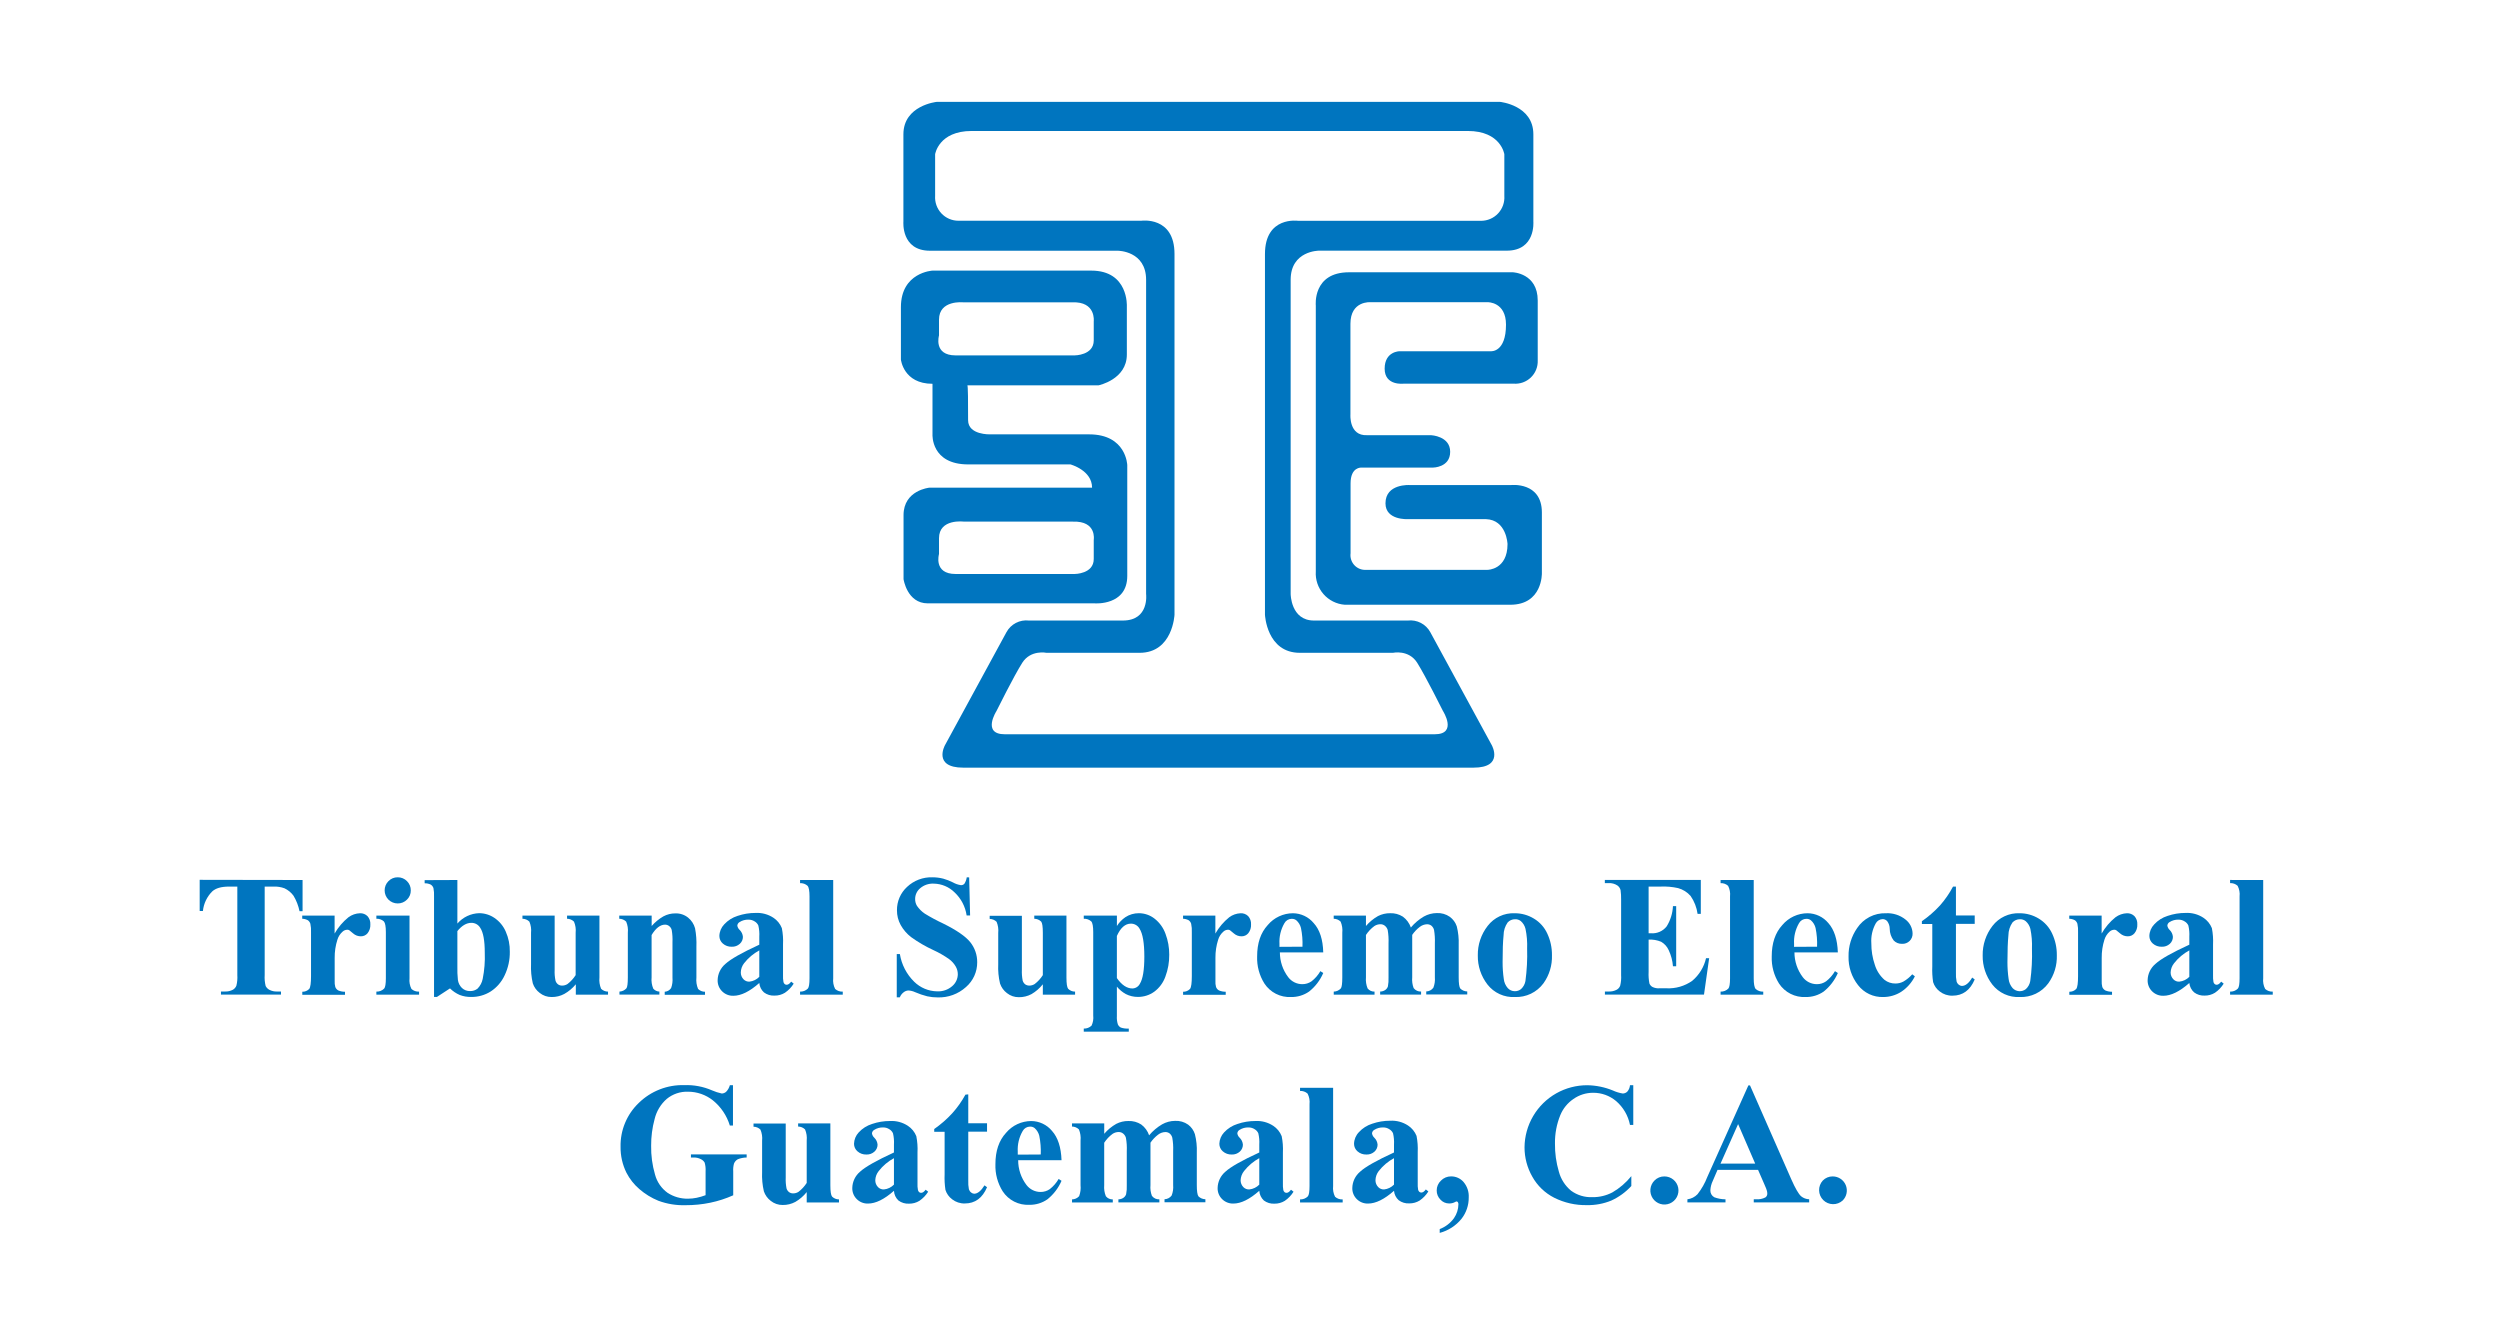             <svg border="none" width="300" height="160" viewBox="0 0 640 385" fill="none" xmlns="http://www.w3.org/2000/svg">
<g id="Logo TSE Path_Mesa de trabajo 1 1">
<path id="Vector" d="M401.82 64V38.78C401.82 30.38 392.22 29.42 392.22 29.42H229.52C229.52 29.42 219.92 30.42 219.92 38.78V64C219.92 64 219.2 72.4 227.6 72.4H281.84C281.84 72.4 290 72.4 290 80.8V171.5C290 171.5 291 179.18 283.28 179.18H256.16C254.868 179.028 253.56 179.267 252.405 179.866C251.25 180.465 250.301 181.397 249.68 182.54L231.92 215.18C231.92 215.18 228.32 221.66 237.2 221.66H384.54C393.42 221.66 389.82 215.18 389.82 215.18L372.06 182.54C371.439 181.397 370.49 180.465 369.335 179.866C368.18 179.267 366.872 179.028 365.58 179.18H338.46C331.76 179.18 331.74 171.5 331.74 171.5V80.78C331.74 72.38 339.9 72.38 339.9 72.38H394.14C402.54 72.38 401.82 64 401.82 64ZM393.44 56.56C393.503 57.481 393.376 58.406 393.067 59.276C392.758 60.146 392.273 60.944 391.643 61.619C391.013 62.294 390.251 62.832 389.404 63.201C388.557 63.569 387.644 63.759 386.72 63.76H333.92C333.92 63.76 324.32 62.32 324.32 73.36V177.5C324.32 177.5 324.8 188.5 334.4 188.5H361.28C361.28 188.5 365.84 187.5 368.28 191.38C370.72 195.26 375.72 205.3 375.72 205.3C375.72 205.3 380.04 212.02 373.32 212.02H249.2C242.48 212.02 246.8 205.3 246.8 205.3C246.8 205.3 251.8 195.22 254.24 191.38C256.68 187.54 261.24 188.5 261.24 188.5H288.12C297.72 188.5 298.2 177.5 298.2 177.5V73.34C298.2 62.34 288.6 63.74 288.6 63.74H235.8C234.877 63.739 233.963 63.549 233.116 63.181C232.269 62.812 231.507 62.274 230.877 61.599C230.247 60.924 229.762 60.126 229.453 59.256C229.144 58.386 229.017 57.461 229.08 56.54V44.54C229.08 44.54 230.08 37.82 239.64 37.82H382.88C392.48 37.82 393.44 44.54 393.44 44.54V56.56Z" fill="#0075BF"/>
<path id="Vector_2" d="M274.16 78.14H228.32C228.32 78.14 219.2 78.62 219.2 88.7V103.82C219.2 103.82 219.92 110.82 228.32 110.82V125.46C228.32 125.46 227.84 134.1 238.64 134.1H268.16C268.16 134.1 274.4 135.78 274.4 140.82H227.4C227.4 140.82 219.96 141.54 219.96 148.74V167.22C219.96 167.22 220.96 174.22 226.96 174.22H275.2C275.2 174.22 284.56 174.94 284.56 166.3V134.3C284.56 134.3 284.32 125.42 273.56 125.42H245C245 125.42 238.6 125.66 238.6 121.34C238.6 116.54 238.6 111.02 238.36 111.26H276.28C276.28 111.26 284.44 109.58 284.44 102.38V88.46C284.44 88.46 285 78.14 274.16 78.14ZM274.88 155.9V161.42C274.88 165.74 269.36 165.74 269.36 165.74H235C228.52 165.74 230.2 159.98 230.2 159.98V155.42C230.2 149.66 237.4 150.62 237.4 150.62H268.84C275.84 150.38 274.88 155.9 274.88 155.9V155.9ZM274.88 92.78V98.3C274.88 102.62 269.36 102.62 269.36 102.62H235C228.52 102.62 230.2 96.86 230.2 96.86V92.3C230.2 86.54 237.2 87.3 237.2 87.3H268.64C275.6 87 274.88 92.78 274.88 92.78V92.78Z" fill="#0075BF"/>
<path id="Vector_3" d="M363.2 101.42H389.6C389.6 101.42 393.92 101.78 393.92 93.74C393.92 87.14 388.64 87.26 388.64 87.26H354.8C354.8 87.26 349 86.78 349 93.5V119.66C349 119.66 348.52 125.9 353.8 125.66H372.28C372.28 125.66 377.8 125.9 377.8 130.46C377.8 135.02 372.8 135.02 372.8 135.02H352.16C352.16 135.02 349.04 134.78 349.04 139.58V159.74C348.956 160.369 349.013 161.01 349.209 161.614C349.405 162.218 349.734 162.771 350.171 163.231C350.609 163.692 351.144 164.048 351.737 164.275C352.33 164.501 352.967 164.592 353.6 164.54H388.6C388.6 164.54 394.36 164.54 394.36 157.1C394.36 157.1 394.12 150.1 388.12 149.9H365.6C365.6 149.9 359.12 150.29 359.12 145.34C359.12 139.58 366.12 140.06 366.12 140.06H395.4C395.4 140.06 404.28 139.06 404.28 147.98V165.5C404.28 165.5 404.52 174.62 395.16 174.62H347.36C344.98 174.441 342.768 173.33 341.202 171.528C339.637 169.727 338.846 167.381 339 165V88.22C339 88.22 338 78.62 348.6 78.62H395.88C395.88 78.62 403.08 78.86 403.08 86.78V104.06C403.119 104.977 402.962 105.892 402.62 106.743C402.278 107.595 401.758 108.364 401.096 109C400.434 109.635 399.645 110.123 398.78 110.43C397.915 110.737 396.995 110.856 396.08 110.78H364.4C364.4 110.78 358.88 111.5 358.88 106.46C358.88 101.42 363.2 101.42 363.2 101.42Z" fill="#0075BF"/>
<path id="Vector_4" d="M46.43 254.1V263.1H45.55C45.228 261.53 44.643 260.025 43.82 258.65C43.144 257.719 42.243 256.976 41.2 256.49C40.176 256.116 39.089 255.949 38 256H35.49V281.54C35.419 282.605 35.513 283.674 35.77 284.71C36.011 285.186 36.396 285.575 36.87 285.82C37.558 286.173 38.327 286.339 39.1 286.3H40.2V287.2H22.87V286.3H24C24.806 286.338 25.607 286.158 26.32 285.78C26.777 285.516 27.13 285.103 27.32 284.61C27.568 283.607 27.659 282.571 27.59 281.54V256H25.19C22.957 256 21.337 256.47 20.33 257.41C18.819 258.929 17.873 260.919 17.65 263.05H16.72V254.05L46.43 254.1Z" fill="#0075BF"/>
<path id="Vector_5" d="M55.68 264.38V269.56C56.708 267.757 58.064 266.163 59.68 264.86C60.644 264.146 61.801 263.742 63 263.7C63.402 263.681 63.803 263.745 64.179 263.89C64.554 264.035 64.895 264.256 65.18 264.54C65.468 264.863 65.688 265.239 65.829 265.648C65.97 266.056 66.028 266.489 66 266.92C66.054 267.835 65.773 268.737 65.21 269.46C64.977 269.743 64.684 269.971 64.352 270.127C64.019 270.282 63.657 270.362 63.29 270.36C62.462 270.375 61.659 270.079 61.04 269.53C60.685 269.202 60.311 268.895 59.92 268.61C59.752 268.506 59.557 268.454 59.36 268.46C58.855 268.462 58.369 268.655 58 269C57.278 269.625 56.751 270.444 56.48 271.36C55.944 273.051 55.68 274.816 55.7 276.59V281.84V283.21C55.66 283.809 55.721 284.411 55.88 284.99C56.037 285.416 56.343 285.771 56.74 285.99C57.354 286.247 58.014 286.376 58.68 286.37V287.25H46.35V286.37C46.722 286.38 47.092 286.313 47.437 286.171C47.781 286.03 48.092 285.819 48.35 285.55C48.7 285.09 48.87 283.86 48.87 281.88V269.22C48.917 268.385 48.853 267.548 48.68 266.73C48.554 266.331 48.306 265.981 47.97 265.73C47.466 265.455 46.904 265.305 46.33 265.29V264.38H55.68Z" fill="#0075BF"/>
<path id="Vector_6" d="M77.31 264.38V282.47C77.192 283.533 77.387 284.606 77.87 285.56C78.167 285.829 78.514 286.035 78.892 286.167C79.27 286.3 79.671 286.355 80.07 286.33V287.21H67.74V286.33C68.156 286.347 68.57 286.278 68.957 286.126C69.345 285.975 69.696 285.745 69.99 285.45C70.31 285.08 70.48 284.08 70.48 282.45V269.14C70.48 267.53 70.29 266.5 69.91 266.06C69.617 265.795 69.274 265.591 68.902 265.459C68.529 265.326 68.135 265.269 67.74 265.29V264.38H77.31ZM73.89 253.32C74.391 253.31 74.888 253.404 75.351 253.594C75.814 253.785 76.232 254.07 76.58 254.43C76.935 254.779 77.215 255.197 77.404 255.658C77.593 256.118 77.687 256.612 77.68 257.11C77.688 257.606 77.594 258.098 77.403 258.556C77.212 259.014 76.928 259.427 76.57 259.77C76.221 260.125 75.803 260.405 75.343 260.594C74.882 260.783 74.388 260.877 73.89 260.87C72.893 260.87 71.936 260.474 71.231 259.769C70.526 259.064 70.13 258.107 70.13 257.11C70.123 256.612 70.217 256.118 70.406 255.658C70.595 255.197 70.875 254.779 71.23 254.43C71.573 254.072 71.986 253.788 72.444 253.597C72.902 253.406 73.394 253.312 73.89 253.32V253.32Z" fill="#0075BF"/>
<path id="Vector_7" d="M91.13 254.1V266.68C91.913 265.769 92.878 265.031 93.963 264.515C95.048 263.998 96.229 263.714 97.43 263.68C99.008 263.686 100.548 264.167 101.85 265.06C103.278 266.035 104.402 267.394 105.09 268.98C105.91 270.823 106.313 272.824 106.27 274.84C106.301 277.184 105.791 279.504 104.78 281.62C103.907 283.513 102.521 285.124 100.78 286.27C99.081 287.349 97.102 287.905 95.09 287.87C93.963 287.892 92.842 287.695 91.79 287.29C90.752 286.836 89.806 286.196 89 285.4L85.22 287.87H84.39V258.87C84.433 258.053 84.376 257.233 84.22 256.43C84.084 256.019 83.813 255.666 83.45 255.43C82.9 255.161 82.292 255.03 81.68 255.05V254.14L91.13 254.1ZM91.13 268.85V279C91.095 280.319 91.145 281.638 91.28 282.95C91.399 283.836 91.811 284.656 92.45 285.28C92.766 285.579 93.138 285.812 93.545 285.964C93.952 286.117 94.386 286.187 94.82 286.17C95.59 286.192 96.343 285.944 96.95 285.47C97.712 284.7 98.23 283.723 98.44 282.66C98.941 280.17 99.142 277.628 99.04 275.09C99.04 271.59 98.6 269.19 97.72 267.89C97.455 267.45 97.079 267.087 96.63 266.837C96.181 266.588 95.674 266.461 95.16 266.47C93.76 266.477 92.417 267.27 91.13 268.85Z" fill="#0075BF"/>
<path id="Vector_8" d="M132.15 264.38V282.25C132.034 283.36 132.199 284.481 132.63 285.51C132.893 285.772 133.205 285.979 133.548 286.119C133.892 286.26 134.259 286.332 134.63 286.33V287.21H125.33V284.21C124.404 285.34 123.275 286.286 122 287C120.876 287.605 119.616 287.911 118.34 287.89C117.094 287.906 115.882 287.489 114.91 286.71C113.977 286.012 113.279 285.046 112.91 283.94C112.49 282.125 112.318 280.261 112.4 278.4V269.34C112.517 268.243 112.352 267.135 111.92 266.12C111.388 265.591 110.67 265.293 109.92 265.29V264.38H119.22V280C119.166 281.056 119.247 282.114 119.46 283.15C119.582 283.579 119.838 283.957 120.19 284.23C120.528 284.472 120.935 284.598 121.35 284.59C121.914 284.596 122.467 284.436 122.94 284.13C123.862 283.418 124.654 282.552 125.28 281.57V269.34C125.397 268.243 125.232 267.135 124.8 266.12C124.268 265.591 123.55 265.293 122.8 265.29V264.38H132.15Z" fill="#0075BF"/>
<path id="Vector_9" d="M147.23 264.38V267.38C148.195 266.279 149.333 265.344 150.6 264.61C151.665 264.033 152.859 263.733 154.07 263.74C155.408 263.691 156.719 264.128 157.76 264.97C158.73 265.76 159.43 266.833 159.76 268.04C160.092 269.799 160.223 271.591 160.15 273.38V282.27C160.033 283.386 160.198 284.514 160.63 285.55C160.891 285.814 161.203 286.022 161.547 286.163C161.89 286.304 162.259 286.374 162.63 286.37V287.25H151V286.37C151.37 286.347 151.73 286.239 152.051 286.053C152.372 285.868 152.646 285.61 152.85 285.3C153.197 284.34 153.33 283.316 153.24 282.3V272.07C153.295 270.886 153.221 269.699 153.02 268.53C152.904 268.082 152.644 267.685 152.28 267.4C151.951 267.136 151.542 266.992 151.12 266.99C149.72 266.99 148.42 267.99 147.21 269.99V282.22C147.101 283.326 147.266 284.442 147.69 285.47C147.91 285.727 148.181 285.935 148.486 286.081C148.79 286.227 149.122 286.309 149.46 286.32V287.2H137.93V286.32C138.308 286.306 138.68 286.216 139.024 286.056C139.367 285.897 139.675 285.67 139.93 285.39C140.21 285.04 140.35 283.98 140.35 282.22V269.34C140.467 268.243 140.302 267.135 139.87 266.12C139.337 265.593 138.619 265.295 137.87 265.29V264.38H147.23Z" fill="#0075BF"/>
<path id="Vector_10" d="M178.31 283.84C175.53 286.3 173.033 287.53 170.82 287.53C170.219 287.549 169.62 287.444 169.061 287.222C168.502 287 167.995 286.666 167.57 286.24C167.146 285.822 166.812 285.322 166.59 284.769C166.369 284.217 166.263 283.625 166.28 283.03C166.296 282.132 166.504 281.248 166.891 280.437C167.277 279.627 167.833 278.908 168.52 278.33C170.02 276.943 173.283 275.093 178.31 272.78V270.49C178.38 269.395 178.285 268.297 178.03 267.23C177.806 266.74 177.436 266.331 176.97 266.06C176.447 265.719 175.834 265.542 175.21 265.55C174.288 265.513 173.376 265.761 172.6 266.26C172.42 266.363 172.268 266.507 172.157 266.681C172.046 266.855 171.978 267.054 171.96 267.26C172.036 267.751 172.28 268.199 172.65 268.53C173.194 269.061 173.525 269.772 173.58 270.53C173.579 270.908 173.498 271.281 173.343 271.626C173.188 271.97 172.962 272.279 172.68 272.53C172.045 273.107 171.207 273.409 170.35 273.37C169.407 273.402 168.488 273.073 167.78 272.45C167.465 272.181 167.213 271.846 167.04 271.47C166.868 271.093 166.779 270.684 166.78 270.27C166.808 269.019 167.304 267.823 168.17 266.92C169.222 265.77 170.561 264.921 172.05 264.46C173.717 263.891 175.468 263.603 177.23 263.61C179.046 263.512 180.847 263.996 182.37 264.99C183.476 265.713 184.332 266.761 184.82 267.99C185.126 269.54 185.241 271.122 185.16 272.7V281.56C185.124 282.229 185.167 282.901 185.29 283.56C185.347 283.792 185.472 284.001 185.65 284.16C185.808 284.288 186.007 284.355 186.21 284.35C186.64 284.35 187.07 284.05 187.51 283.45L188.24 284.03C187.588 285.072 186.726 285.968 185.71 286.66C184.809 287.216 183.768 287.5 182.71 287.48C181.616 287.546 180.535 287.219 179.66 286.56C178.878 285.86 178.395 284.886 178.31 283.84V283.84ZM178.31 282.06V274.42C176.608 275.343 175.114 276.606 173.92 278.13C173.324 278.891 172.991 279.824 172.97 280.79C172.964 281.16 173.031 281.527 173.168 281.871C173.306 282.214 173.51 282.527 173.77 282.79C173.992 283.015 174.259 283.191 174.554 283.305C174.849 283.419 175.164 283.468 175.48 283.45C176.555 283.326 177.555 282.835 178.31 282.06V282.06Z" fill="#0075BF"/>
<path id="Vector_11" d="M199.65 254.1V282.47C199.532 283.533 199.727 284.606 200.21 285.56C200.507 285.829 200.854 286.035 201.232 286.167C201.61 286.3 202.01 286.355 202.41 286.33V287.21H190.08V286.33C190.496 286.347 190.91 286.278 191.298 286.126C191.685 285.975 192.036 285.745 192.33 285.45C192.65 285.08 192.81 284.08 192.81 282.45V258.84C192.81 257.25 192.63 256.22 192.25 255.78C191.957 255.515 191.614 255.311 191.242 255.179C190.869 255.046 190.475 254.989 190.08 255.01V254.1H199.65Z" fill="#0075BF"/>
<path id="Vector_12" d="M238.91 253.35L239.18 264.35H238.18C237.81 261.796 236.583 259.444 234.7 257.68C233.101 256.095 230.951 255.189 228.7 255.15C227.264 255.07 225.853 255.547 224.76 256.48C224.309 256.853 223.946 257.32 223.695 257.849C223.445 258.378 223.313 258.955 223.31 259.54C223.289 260.241 223.466 260.934 223.82 261.54C224.423 262.436 225.194 263.207 226.09 263.81C227.8 264.862 229.57 265.813 231.39 266.66C235.263 268.573 237.877 270.373 239.23 272.06C240.546 273.708 241.253 275.761 241.23 277.87C241.237 279.221 240.952 280.557 240.394 281.788C239.837 283.019 239.02 284.114 238 285C235.758 287.03 232.813 288.107 229.79 288C228.781 288.006 227.775 287.899 226.79 287.68C225.597 287.378 224.43 286.98 223.3 286.49C222.694 286.203 222.039 286.037 221.37 286C220.883 286.021 220.415 286.192 220.03 286.49C219.516 286.87 219.117 287.386 218.88 287.98H218V275.48H218.9C219.388 278.521 220.839 281.325 223.04 283.48C224.807 285.217 227.173 286.208 229.65 286.25C231.238 286.336 232.798 285.801 234 284.76C234.507 284.336 234.915 283.807 235.196 283.21C235.478 282.612 235.626 281.96 235.63 281.3C235.627 280.501 235.409 279.717 235 279.03C234.518 278.212 233.875 277.501 233.11 276.94C231.696 275.944 230.193 275.08 228.62 274.36C226.339 273.314 224.165 272.048 222.13 270.58C220.905 269.63 219.885 268.443 219.13 267.09C218.414 265.789 218.046 264.325 218.06 262.84C218.044 261.575 218.295 260.321 218.797 259.16C219.298 257.998 220.039 256.956 220.97 256.1C221.947 255.177 223.096 254.456 224.352 253.979C225.609 253.502 226.947 253.278 228.29 253.32C229.346 253.317 230.397 253.448 231.42 253.71C232.382 253.98 233.317 254.342 234.21 254.79C234.924 255.197 235.707 255.469 236.52 255.59C236.705 255.6 236.89 255.57 237.062 255.503C237.235 255.436 237.391 255.332 237.52 255.2C237.887 254.633 238.123 253.99 238.21 253.32L238.91 253.35Z" fill="#0075BF"/>
<path id="Vector_13" d="M267 264.38V282.25C267 284 267.16 285.08 267.49 285.51C267.752 285.773 268.064 285.982 268.407 286.122C268.751 286.263 269.119 286.334 269.49 286.33V287.21H260.18V284.21C259.276 285.352 258.167 286.315 256.91 287.05C255.786 287.655 254.526 287.961 253.25 287.94C252.004 287.956 250.792 287.539 249.82 286.76C248.889 286.06 248.191 285.094 247.82 283.99C247.39 282.176 247.215 280.312 247.3 278.45V269.39C247.413 268.294 247.252 267.188 246.83 266.17C246.297 265.643 245.579 265.345 244.83 265.34V264.43H254.13V280C254.08 281.055 254.158 282.113 254.36 283.15C254.486 283.577 254.741 283.954 255.09 284.23C255.43 284.467 255.835 284.593 256.25 284.59C256.814 284.599 257.368 284.439 257.84 284.13C258.762 283.418 259.554 282.552 260.18 281.57V269.34C260.18 267.61 260.03 266.54 259.71 266.12C259.177 265.593 258.459 265.295 257.71 265.29V264.38H267Z" fill="#0075BF"/>
<path id="Vector_14" d="M281.56 284.89V293.39C281.508 294.197 281.603 295.007 281.84 295.78C282.013 296.182 282.321 296.511 282.71 296.71C283.447 296.954 284.225 297.052 285 297V297.9H272V297C272.413 297.018 272.825 296.951 273.212 296.805C273.599 296.659 273.952 296.436 274.25 296.15C274.679 295.244 274.845 294.236 274.73 293.24V269.14C274.73 267.53 274.55 266.5 274.17 266.06C273.877 265.795 273.534 265.591 273.162 265.459C272.789 265.326 272.395 265.269 272 265.29V264.38H281.57V267.38C282.201 266.375 283.031 265.51 284.01 264.84C285.162 264.083 286.512 263.683 287.89 263.69C289.553 263.685 291.168 264.246 292.47 265.28C293.909 266.415 294.997 267.933 295.61 269.66C296.331 271.578 296.693 273.611 296.68 275.66C296.706 277.821 296.33 279.967 295.57 281.99C294.956 283.735 293.835 285.257 292.35 286.36C290.98 287.343 289.336 287.868 287.65 287.86C286.427 287.871 285.219 287.586 284.13 287.03C283.148 286.482 282.276 285.757 281.56 284.89V284.89ZM281.56 282.42C282.96 284.42 284.457 285.42 286.05 285.42C286.504 285.407 286.946 285.271 287.328 285.026C287.71 284.781 288.019 284.437 288.22 284.03C289.067 282.657 289.49 280.053 289.49 276.22C289.49 272.28 289.027 269.587 288.1 268.14C287.851 267.7 287.489 267.335 287.051 267.081C286.613 266.828 286.116 266.697 285.61 266.7C283.97 266.7 282.62 267.887 281.56 270.26V282.42Z" fill="#0075BF"/>
<path id="Vector_15" d="M310 264.38V269.56C311.031 267.759 312.387 266.165 314 264.86C314.958 264.15 316.108 263.746 317.3 263.7C317.702 263.681 318.103 263.745 318.479 263.89C318.854 264.035 319.195 264.256 319.48 264.54C319.768 264.863 319.988 265.239 320.129 265.648C320.27 266.056 320.328 266.489 320.3 266.92C320.359 267.835 320.077 268.74 319.51 269.46C319.277 269.743 318.984 269.971 318.651 270.127C318.319 270.282 317.957 270.362 317.59 270.36C316.762 270.375 315.959 270.079 315.34 269.53C314.985 269.202 314.611 268.895 314.22 268.61C314.052 268.506 313.857 268.454 313.66 268.46C313.162 268.467 312.684 268.659 312.32 269C311.598 269.625 311.071 270.444 310.8 271.36C310.264 273.051 310 274.816 310.02 276.59V281.84V283.21C309.978 283.809 310.036 284.41 310.19 284.99C310.347 285.416 310.653 285.771 311.05 285.99C311.665 286.244 312.324 286.374 312.99 286.37V287.25H300.68V286.37C301.052 286.381 301.423 286.314 301.767 286.172C302.112 286.031 302.423 285.819 302.68 285.55C303.03 285.09 303.2 283.86 303.2 281.88V269.22C303.247 268.385 303.183 267.548 303.01 266.73C302.889 266.328 302.64 265.977 302.3 265.73C301.799 265.457 301.24 265.306 300.67 265.29V264.38H310Z" fill="#0075BF"/>
<path id="Vector_16" d="M341.15 275H328.63C328.625 277.594 329.476 280.118 331.05 282.18C331.526 282.803 332.139 283.307 332.841 283.654C333.543 284.001 334.317 284.181 335.1 284.18C336.05 284.19 336.98 283.903 337.76 283.36C338.796 282.555 339.665 281.557 340.32 280.42L341.15 280.96C340.25 283.059 338.841 284.902 337.05 286.32C335.525 287.377 333.705 287.926 331.85 287.89C330.339 287.967 328.835 287.648 327.486 286.964C326.137 286.28 324.99 285.254 324.16 283.99C322.694 281.652 321.962 278.928 322.06 276.17C322.06 272.37 323.06 269.33 325.15 267.08C326.04 266.026 327.149 265.178 328.399 264.595C329.649 264.011 331.011 263.706 332.39 263.7C333.537 263.707 334.668 263.965 335.705 264.456C336.741 264.946 337.658 265.658 338.39 266.54C340.13 268.44 341.05 271.26 341.15 275ZM335.15 273.36C335.228 271.552 335.083 269.742 334.72 267.97C334.512 267.112 334.048 266.338 333.39 265.75C333.004 265.438 332.515 265.282 332.02 265.31C331.596 265.314 331.181 265.432 330.817 265.65C330.453 265.868 330.154 266.178 329.95 266.55C328.891 268.365 328.39 270.452 328.51 272.55V273.4L335.15 273.36Z" fill="#0075BF"/>
<path id="Vector_17" d="M353.48 264.38V267.38C354.466 266.23 355.643 265.259 356.96 264.51C358.047 263.958 359.251 263.676 360.47 263.69C361.77 263.638 363.055 263.988 364.15 264.69C365.215 265.477 366.017 266.568 366.45 267.82C367.507 266.558 368.772 265.486 370.19 264.65C371.335 264.005 372.626 263.661 373.94 263.65C375.283 263.58 376.611 263.964 377.71 264.74C378.644 265.429 379.343 266.389 379.71 267.49C380.145 269.235 380.33 271.033 380.26 272.83V282.18C380.26 283.94 380.41 285.03 380.73 285.45C381.266 285.973 381.982 286.27 382.73 286.28V287.16H370.89V286.28C371.291 286.27 371.684 286.169 372.039 285.983C372.395 285.798 372.703 285.533 372.94 285.21C373.32 284.258 373.47 283.231 373.38 282.21V272.39C373.436 271.092 373.355 269.791 373.14 268.51C373.018 268.03 372.748 267.6 372.37 267.28C372.013 267.012 371.576 266.871 371.13 266.88C370.359 266.902 369.616 267.172 369.01 267.65C368.166 268.293 367.433 269.07 366.84 269.95V282.21C366.741 283.261 366.881 284.321 367.25 285.31C367.499 285.64 367.826 285.903 368.201 286.077C368.575 286.252 368.987 286.332 369.4 286.31V287.19H357.58V286.31C358.121 286.312 358.649 286.144 359.09 285.83C359.433 285.582 359.689 285.232 359.82 284.83C359.978 283.973 360.039 283.101 360 282.23V272.41C360.059 271.112 359.979 269.811 359.76 268.53C359.616 268.05 359.33 267.624 358.94 267.31C358.591 267.03 358.158 266.875 357.71 266.87C357.075 266.862 356.452 267.043 355.92 267.39C354.96 268.098 354.134 268.972 353.48 269.97V282.23C353.385 283.313 353.55 284.403 353.96 285.41C354.199 285.708 354.504 285.947 354.851 286.106C355.199 286.266 355.578 286.343 355.96 286.33V287.21H344.18V286.33C344.567 286.322 344.948 286.236 345.301 286.076C345.653 285.916 345.969 285.686 346.23 285.4C346.51 285.05 346.65 283.99 346.65 282.23V269.34C346.767 268.243 346.602 267.135 346.17 266.12C345.637 265.593 344.919 265.295 344.17 265.29V264.38H353.48Z" fill="#0075BF"/>
<path id="Vector_18" d="M396.43 263.7C398.384 263.69 400.302 264.224 401.97 265.24C403.684 266.264 405.042 267.789 405.86 269.61C406.76 271.552 407.215 273.67 407.19 275.81C407.293 278.718 406.427 281.577 404.73 283.94C403.785 285.22 402.54 286.249 401.106 286.938C399.671 287.626 398.09 287.953 396.5 287.89C394.985 287.972 393.473 287.687 392.092 287.058C390.711 286.43 389.503 285.476 388.57 284.28C386.716 281.888 385.732 278.936 385.78 275.91C385.719 272.814 386.725 269.791 388.63 267.35C389.542 266.16 390.727 265.208 392.084 264.572C393.442 263.937 394.932 263.638 396.43 263.7V263.7ZM396.52 265.43C396.119 265.427 395.721 265.51 395.354 265.672C394.987 265.834 394.658 266.072 394.39 266.37C393.63 267.458 393.221 268.753 393.22 270.08C393.027 271.933 392.933 274.503 392.94 277.79C392.931 279.423 393.045 281.054 393.28 282.67C393.381 283.648 393.783 284.57 394.43 285.31C394.682 285.591 394.99 285.816 395.335 285.971C395.679 286.126 396.052 286.208 396.43 286.21C397.094 286.234 397.744 286.018 398.26 285.6C398.927 284.987 399.373 284.172 399.53 283.28C399.951 280.172 400.115 277.035 400.02 273.9C400.1 271.988 399.942 270.073 399.55 268.2C399.341 267.325 398.861 266.538 398.18 265.95C397.707 265.584 397.118 265.399 396.52 265.43V265.43Z" fill="#0075BF"/>
<path id="Vector_19" d="M435.1 256V269.48H435.76C436.627 269.554 437.498 269.409 438.294 269.06C439.091 268.711 439.787 268.168 440.32 267.48C441.412 265.72 442.035 263.709 442.13 261.64H443.06V279H442.13C442.007 277.391 441.59 275.818 440.9 274.36C440.445 273.339 439.678 272.488 438.71 271.93C437.569 271.454 436.335 271.243 435.1 271.31V280.63C435.04 281.752 435.117 282.877 435.33 283.98C435.498 284.403 435.805 284.755 436.2 284.98C436.837 285.289 437.544 285.424 438.25 285.37H440.25C442.897 285.502 445.513 284.745 447.68 283.22C449.693 281.536 451.098 279.239 451.68 276.68H452.58L451.09 287.2H422.48V286.3H423.58C424.383 286.339 425.181 286.159 425.89 285.78C426.356 285.527 426.712 285.11 426.89 284.61C427.138 283.607 427.229 282.571 427.16 281.54V259.77C427.18 258.844 427.126 257.918 427 257C426.858 256.468 426.537 256.002 426.09 255.68C425.341 255.189 424.454 254.951 423.56 255H422.46V254.09H450.17V263.88H449.24C448.983 262.031 448.298 260.268 447.24 258.73C446.284 257.623 445.02 256.826 443.61 256.44C441.931 256.066 440.209 255.918 438.49 256H435.1Z" fill="#0075BF"/>
<path id="Vector_20" d="M465.45 254.1V282.47C465.45 284.08 465.63 285.11 466.01 285.56C466.306 285.827 466.651 286.033 467.027 286.165C467.404 286.298 467.802 286.354 468.2 286.33V287.21H455.88V286.33C456.294 286.346 456.707 286.276 457.092 286.124C457.478 285.973 457.828 285.743 458.12 285.45C458.45 285.08 458.61 284.08 458.61 282.45V258.84C458.728 257.787 458.533 256.723 458.05 255.78C457.757 255.515 457.414 255.311 457.042 255.179C456.669 255.046 456.275 254.989 455.88 255.01V254.1H465.45Z" fill="#0075BF"/>
<path id="Vector_21" d="M489.74 275H477.21C477.21 277.594 478.06 280.116 479.63 282.18C480.106 282.803 480.719 283.307 481.421 283.654C482.123 284.001 482.897 284.181 483.68 284.18C484.631 284.191 485.561 283.904 486.34 283.36C487.379 282.556 488.252 281.557 488.91 280.42L489.74 280.96C488.833 283.055 487.425 284.896 485.64 286.32C484.114 287.375 482.295 287.925 480.44 287.89C478.929 287.968 477.424 287.649 476.075 286.965C474.726 286.281 473.58 285.255 472.75 283.99C471.284 281.652 470.552 278.928 470.65 276.17C470.65 272.37 471.65 269.33 473.73 267.08C474.624 266.023 475.737 265.173 476.993 264.589C478.248 264.006 479.616 263.702 481 263.7C482.147 263.707 483.278 263.965 484.315 264.456C485.351 264.946 486.268 265.658 487 266.54C488.693 268.44 489.607 271.26 489.74 275ZM483.74 273.36C483.818 271.552 483.673 269.742 483.31 267.97C483.106 267.111 482.641 266.335 481.98 265.75C481.596 265.441 481.112 265.284 480.62 265.31C480.195 265.314 479.778 265.431 479.412 265.648C479.047 265.866 478.746 266.177 478.54 266.55C477.481 268.365 476.98 270.452 477.1 272.55V273.4L483.74 273.36Z" fill="#0075BF"/>
<path id="Vector_22" d="M511.22 281.33L511.98 281.91C511.074 283.744 509.693 285.302 507.98 286.42C506.448 287.379 504.677 287.889 502.87 287.89C501.467 287.939 500.073 287.652 498.803 287.054C497.534 286.456 496.425 285.563 495.57 284.45C493.719 282.094 492.75 279.165 492.83 276.17C492.776 273.243 493.648 270.373 495.32 267.97C496.223 266.613 497.457 265.508 498.906 264.761C500.355 264.014 501.971 263.648 503.6 263.7C505.631 263.59 507.632 264.222 509.23 265.48C509.857 265.947 510.37 266.549 510.732 267.241C511.093 267.934 511.295 268.699 511.32 269.48C511.343 269.888 511.28 270.295 511.134 270.677C510.989 271.058 510.764 271.404 510.475 271.692C510.186 271.98 509.839 272.204 509.457 272.348C509.075 272.493 508.667 272.555 508.26 272.53C507.819 272.545 507.38 272.468 506.97 272.305C506.561 272.141 506.189 271.894 505.88 271.58C505.132 270.608 504.724 269.417 504.72 268.19C504.719 267.402 504.466 266.635 504 266C503.837 265.81 503.634 265.657 503.406 265.551C503.179 265.446 502.931 265.391 502.68 265.39C502.268 265.406 501.867 265.528 501.516 265.746C501.165 265.963 500.877 266.268 500.68 266.63C499.711 268.388 499.27 270.388 499.41 272.39C499.395 274.488 499.733 276.574 500.41 278.56C500.918 280.254 501.891 281.772 503.22 282.94C504.125 283.643 505.244 284.014 506.39 283.99C507.181 283.991 507.96 283.799 508.66 283.43C509.622 282.875 510.487 282.165 511.22 281.33V281.33Z" fill="#0075BF"/>
<path id="Vector_23" d="M523.84 256V264.35H529.26V266.77H523.84V280.86C523.796 281.715 523.86 282.571 524.03 283.41C524.141 283.779 524.365 284.104 524.67 284.34C524.912 284.545 525.214 284.667 525.53 284.69C526.59 284.69 527.59 283.88 528.53 282.27L529.26 282.81C527.95 285.93 525.8 287.5 522.84 287.5C521.513 287.537 520.215 287.109 519.17 286.29C518.263 285.613 517.591 284.669 517.25 283.59C517.026 282.105 516.946 280.601 517.01 279.1V266.8H514.01V266C515.92 264.675 517.678 263.143 519.25 261.43C520.708 259.773 521.967 257.95 523 256H523.84Z" fill="#0075BF"/>
<path id="Vector_24" d="M542.2 263.7C544.157 263.689 546.078 264.222 547.75 265.24C549.459 266.27 550.815 267.793 551.64 269.61C552.54 271.552 552.995 273.67 552.97 275.81C553.074 278.719 552.205 281.58 550.5 283.94C549.557 285.221 548.315 286.25 546.882 286.939C545.449 287.628 543.869 287.954 542.28 287.89C540.764 287.972 539.25 287.687 537.868 287.058C536.485 286.43 535.275 285.477 534.34 284.28C532.493 281.885 531.513 278.934 531.56 275.91C531.5 272.816 532.502 269.795 534.4 267.35C535.314 266.162 536.499 265.211 537.856 264.576C539.213 263.941 540.703 263.64 542.2 263.7ZM542.3 265.43C541.897 265.428 541.499 265.511 541.13 265.673C540.762 265.835 540.431 266.072 540.16 266.37C539.409 267.462 539.001 268.754 538.99 270.08C538.81 271.93 538.71 274.5 538.71 277.79C538.706 279.423 538.82 281.054 539.05 282.67C539.155 283.647 539.557 284.568 540.2 285.31C540.685 285.831 541.348 286.15 542.058 286.204C542.768 286.258 543.472 286.042 544.03 285.6C544.7 284.99 545.147 284.173 545.3 283.28C545.726 280.173 545.89 277.035 545.79 273.9C545.872 271.988 545.717 270.074 545.33 268.2C545.118 267.35 544.654 266.583 544 266C543.522 265.608 542.917 265.405 542.3 265.43V265.43Z" fill="#0075BF"/>
<path id="Vector_25" d="M565.91 264.38V269.56C566.938 267.757 568.294 266.163 569.91 264.86C570.866 264.152 572.012 263.748 573.2 263.7C573.603 263.681 574.006 263.746 574.383 263.89C574.76 264.035 575.103 264.256 575.39 264.54C575.678 264.863 575.898 265.239 576.039 265.648C576.18 266.056 576.238 266.489 576.21 266.92C576.266 267.836 575.981 268.741 575.41 269.46C575.179 269.743 574.888 269.972 574.557 270.127C574.227 270.283 573.865 270.363 573.5 270.36C572.672 270.377 571.868 270.081 571.25 269.53C570.895 269.202 570.521 268.895 570.13 268.61C569.962 268.506 569.767 268.454 569.57 268.46C569.069 268.47 568.589 268.662 568.22 269C567.506 269.63 566.983 270.448 566.71 271.36C566.174 273.051 565.91 274.816 565.93 276.59V281.84V283.21C565.894 283.809 565.951 284.409 566.1 284.99C566.268 285.413 566.575 285.765 566.97 285.99C567.584 286.247 568.244 286.376 568.91 286.37V287.25H556.58V286.37C556.952 286.38 557.322 286.313 557.667 286.171C558.011 286.03 558.322 285.819 558.58 285.55C558.93 285.09 559.1 283.86 559.1 281.88V269.22C559.147 268.385 559.083 267.548 558.91 266.73C558.784 266.331 558.536 265.981 558.2 265.73C557.695 265.457 557.134 265.306 556.56 265.29V264.38H565.91Z" fill="#0075BF"/>
<path id="Vector_26" d="M591.23 283.84C588.443 286.3 585.943 287.53 583.73 287.53C583.129 287.547 582.531 287.441 581.972 287.219C581.414 286.997 580.906 286.664 580.48 286.24C580.056 285.822 579.722 285.322 579.501 284.769C579.279 284.217 579.173 283.625 579.19 283.03C579.208 282.131 579.418 281.247 579.806 280.436C580.194 279.626 580.751 278.908 581.44 278.33C582.927 276.943 586.19 275.093 591.23 272.78V270.49C591.295 269.395 591.2 268.297 590.95 267.23C590.722 266.739 590.349 266.331 589.88 266.06C589.36 265.72 588.751 265.542 588.13 265.55C587.205 265.515 586.291 265.762 585.51 266.26C585.332 266.363 585.181 266.508 585.072 266.682C584.962 266.856 584.896 267.055 584.88 267.26C584.955 267.748 585.195 268.196 585.56 268.53C586.104 269.061 586.435 269.772 586.49 270.53C586.489 270.907 586.409 271.279 586.256 271.624C586.103 271.968 585.879 272.277 585.6 272.53C584.965 273.107 584.127 273.409 583.27 273.37C582.324 273.404 581.401 273.075 580.69 272.45C580.375 272.181 580.123 271.846 579.95 271.47C579.778 271.093 579.689 270.684 579.69 270.27C579.72 269.017 580.22 267.822 581.09 266.92C582.14 265.768 583.48 264.918 584.97 264.46C586.634 263.891 588.381 263.603 590.14 263.61C591.957 263.511 593.757 263.994 595.28 264.99C596.386 265.716 597.245 266.763 597.74 267.99C598.041 269.541 598.155 271.122 598.08 272.7V281.56C598.048 282.229 598.089 282.9 598.2 283.56C598.256 283.794 598.386 284.005 598.57 284.16C598.728 284.288 598.927 284.355 599.13 284.35C599.55 284.35 599.98 284.05 600.42 283.45L601.15 284.03C600.501 285.072 599.643 285.967 598.63 286.66C597.729 287.215 596.688 287.5 595.63 287.48C594.553 287.532 593.492 287.207 592.63 286.56C591.832 285.866 591.331 284.892 591.23 283.84V283.84ZM591.23 282.06V274.42C589.525 275.343 588.028 276.606 586.83 278.13C586.22 278.886 585.869 279.819 585.83 280.79C585.826 281.16 585.895 281.528 586.034 281.871C586.173 282.215 586.379 282.527 586.64 282.79C586.859 283.016 587.125 283.191 587.418 283.305C587.711 283.419 588.026 283.469 588.34 283.45C589.436 283.338 590.458 282.846 591.23 282.06V282.06Z" fill="#0075BF"/>
<path id="Vector_27" d="M612.56 254.1V282.47C612.439 283.534 612.637 284.609 613.13 285.56C613.426 285.827 613.772 286.033 614.148 286.165C614.524 286.298 614.922 286.354 615.32 286.33V287.21H603V286.33C603.416 286.347 603.83 286.278 604.218 286.126C604.605 285.975 604.956 285.745 605.25 285.45C605.58 285.08 605.74 284.08 605.74 282.45V258.84C605.858 257.787 605.663 256.723 605.18 255.78C604.886 255.512 604.543 255.305 604.168 255.171C603.794 255.037 603.397 254.979 603 255V254.09L612.56 254.1Z" fill="#0075BF"/>
<path id="Vector_28" d="M170.71 313.35V325H169.8C168.936 322.136 167.228 319.599 164.9 317.72C162.861 316.11 160.339 315.232 157.74 315.23C155.498 315.153 153.304 315.896 151.57 317.32C149.834 318.853 148.615 320.886 148.08 323.14C147.401 325.64 147.064 328.22 147.08 330.81C147.03 333.634 147.408 336.449 148.2 339.16C148.763 341.284 150.046 343.147 151.83 344.43C153.594 345.581 155.665 346.17 157.77 346.12C158.597 346.116 159.421 346.028 160.23 345.86C161.105 345.677 161.964 345.427 162.8 345.11V338.23C162.858 337.377 162.766 336.521 162.53 335.7C162.274 335.259 161.885 334.909 161.42 334.7C160.803 334.379 160.115 334.217 159.42 334.23H158.57V333.33H174.66V334.23C173.786 334.237 172.922 334.407 172.11 334.73C171.605 335.008 171.212 335.454 171 335.99C170.8 336.729 170.725 337.496 170.78 338.26V345.14C168.66 346.089 166.444 346.806 164.17 347.28C161.812 347.77 159.409 348.011 157 348C154.332 348.079 151.674 347.645 149.17 346.72C147.168 345.904 145.314 344.765 143.68 343.35C142.151 342.036 140.888 340.44 139.96 338.65C138.798 336.308 138.212 333.724 138.25 331.11C138.203 328.756 138.645 326.418 139.549 324.244C140.453 322.07 141.798 320.107 143.5 318.48C145.24 316.777 147.306 315.443 149.574 314.558C151.843 313.673 154.266 313.255 156.7 313.33C159.422 313.236 162.13 313.749 164.63 314.83C165.543 315.232 166.495 315.541 167.47 315.75C167.94 315.744 168.392 315.566 168.74 315.25C169.25 314.72 169.618 314.07 169.81 313.36L170.71 313.35Z" fill="#0075BF"/>
<path id="Vector_29" d="M198.83 324.38V342.25C198.83 344 198.99 345.08 199.32 345.51C199.583 345.772 199.895 345.979 200.238 346.119C200.582 346.26 200.949 346.332 201.32 346.33V347.21H192V344.21C191.095 345.355 189.982 346.318 188.72 347.05C187.596 347.655 186.336 347.961 185.06 347.94C183.815 347.955 182.603 347.538 181.63 346.76C180.699 346.06 180.001 345.094 179.63 343.99C179.21 342.175 179.038 340.311 179.12 338.45V329.39C179.237 328.293 179.072 327.185 178.64 326.17C178.107 325.643 177.389 325.345 176.64 325.34V324.43H185.94V340C185.89 341.055 185.968 342.113 186.17 343.15C186.295 343.58 186.555 343.958 186.91 344.23C187.248 344.472 187.655 344.598 188.07 344.59C188.631 344.598 189.181 344.438 189.65 344.13C190.573 343.416 191.368 342.551 192 341.57V329.34C192.117 328.243 191.952 327.135 191.52 326.12C190.987 325.593 190.269 325.295 189.52 325.29V324.38H198.83Z" fill="#0075BF"/>
<path id="Vector_30" d="M217.19 343.84C214.41 346.3 211.913 347.53 209.7 347.53C209.099 347.549 208.5 347.444 207.941 347.222C207.382 347 206.875 346.666 206.45 346.24C206.026 345.822 205.692 345.322 205.47 344.769C205.249 344.217 205.143 343.625 205.16 343.03C205.176 342.132 205.384 341.248 205.771 340.437C206.157 339.627 206.713 338.908 207.4 338.33C208.9 336.943 212.163 335.093 217.19 332.78V330.49C217.26 329.395 217.165 328.297 216.91 327.23C216.686 326.74 216.316 326.331 215.85 326.06C215.327 325.719 214.714 325.542 214.09 325.55C213.168 325.513 212.256 325.761 211.48 326.26C211.3 326.363 211.149 326.507 211.037 326.681C210.926 326.855 210.858 327.054 210.84 327.26C210.916 327.751 211.16 328.199 211.53 328.53C212.074 329.061 212.405 329.772 212.46 330.53C212.459 330.908 212.378 331.281 212.223 331.626C212.068 331.97 211.842 332.279 211.56 332.53C210.925 333.107 210.087 333.409 209.23 333.37C208.287 333.402 207.368 333.073 206.66 332.45C206.345 332.181 206.093 331.846 205.92 331.47C205.748 331.093 205.659 330.684 205.66 330.27C205.694 329.053 206.17 327.891 207 327C208.052 325.85 209.391 325.001 210.88 324.54C212.547 323.971 214.298 323.683 216.06 323.69C217.876 323.592 219.677 324.076 221.2 325.07C222.306 325.793 223.162 326.841 223.65 328.07C223.956 329.62 224.071 331.202 223.99 332.78V341.64C223.954 342.309 223.997 342.981 224.12 343.64C224.177 343.872 224.302 344.081 224.48 344.24C224.638 344.368 224.837 344.435 225.04 344.43C225.47 344.43 225.9 344.13 226.34 343.53L227.07 344.11C226.418 345.152 225.556 346.048 224.54 346.74C223.639 347.296 222.598 347.58 221.54 347.56C220.443 347.624 219.36 347.298 218.48 346.64C217.705 345.908 217.242 344.905 217.19 343.84ZM217.19 342.06V334.42C215.488 335.343 213.994 336.606 212.8 338.13C212.186 338.884 211.835 339.818 211.8 340.79C211.794 341.16 211.861 341.527 211.998 341.871C212.136 342.214 212.34 342.527 212.6 342.79C212.822 343.015 213.089 343.191 213.384 343.305C213.679 343.419 213.994 343.468 214.31 343.45C215.403 343.338 216.422 342.846 217.19 342.06V342.06Z" fill="#0075BF"/>
<path id="Vector_31" d="M238.65 316V324.35H244.07V326.77H238.65V340.86C238.611 341.714 238.671 342.57 238.83 343.41C238.949 343.778 239.175 344.102 239.48 344.34C239.722 344.545 240.024 344.667 240.34 344.69C241.34 344.69 242.34 343.88 243.34 342.27L244.07 342.81C242.75 345.93 240.61 347.5 237.65 347.5C236.323 347.537 235.025 347.109 233.98 346.29C233.073 345.613 232.401 344.669 232.06 343.59C231.836 342.105 231.756 340.601 231.82 339.1V326.8H228.82V326C230.727 324.675 232.482 323.143 234.05 321.43C235.513 319.799 236.781 318.004 237.83 316.08L238.65 316Z" fill="#0075BF"/>
<path id="Vector_32" d="M265.58 335H253.06C253.052 337.593 253.899 340.117 255.47 342.18C255.948 342.802 256.563 343.306 257.267 343.653C257.971 344 258.745 344.18 259.53 344.18C260.48 344.189 261.41 343.902 262.19 343.36C263.223 342.552 264.092 341.554 264.75 340.42L265.58 340.96C264.677 343.058 263.268 344.899 261.48 346.32C259.955 347.377 258.135 347.926 256.28 347.89C254.769 347.968 253.264 347.649 251.915 346.965C250.566 346.281 249.419 345.255 248.59 343.99C247.124 341.652 246.392 338.928 246.49 336.17C246.49 332.37 247.49 329.33 249.58 327.08C250.47 326.026 251.579 325.178 252.829 324.595C254.079 324.011 255.44 323.706 256.82 323.7C257.967 323.706 259.099 323.963 260.135 324.454C261.172 324.944 262.089 325.657 262.82 326.54C264.527 328.44 265.447 331.26 265.58 335ZM259.58 333.36C259.654 331.553 259.513 329.744 259.16 327.97C258.948 327.114 258.484 326.341 257.83 325.75C257.444 325.438 256.955 325.282 256.46 325.31C256.034 325.314 255.618 325.431 255.252 325.648C254.887 325.866 254.586 326.177 254.38 326.55C253.321 328.365 252.82 330.452 252.94 332.55V333.4L259.58 333.36Z" fill="#0075BF"/>
<path id="Vector_33" d="M277.91 324.38V327.38C278.892 326.225 280.07 325.254 281.39 324.51C282.473 323.957 283.674 323.675 284.89 323.69C286.193 323.638 287.481 323.987 288.58 324.69C289.645 325.475 290.445 326.567 290.87 327.82C291.93 326.557 293.198 325.485 294.62 324.65C295.765 324.005 297.056 323.661 298.37 323.65C299.713 323.58 301.041 323.964 302.14 324.74C303.059 325.432 303.741 326.393 304.09 327.49C304.531 329.234 304.716 331.033 304.64 332.83V342.18C304.64 343.94 304.8 345.03 305.12 345.45C305.656 345.973 306.372 346.27 307.12 346.28V347.16H295.32V346.28C295.721 346.269 296.113 346.167 296.468 345.981C296.824 345.796 297.132 345.532 297.37 345.21C297.75 344.258 297.9 343.231 297.81 342.21V332.39C297.87 331.091 297.786 329.79 297.56 328.51C297.442 328.028 297.172 327.597 296.79 327.28C296.436 327.014 296.003 326.873 295.56 326.88C294.789 326.901 294.045 327.171 293.44 327.65C292.595 328.295 291.859 329.072 291.26 329.95V342.21C291.161 343.262 291.305 344.322 291.68 345.31C291.928 345.641 292.254 345.905 292.629 346.08C293.005 346.254 293.417 346.333 293.83 346.31V347.19H282V346.31C282.538 346.314 283.064 346.145 283.5 345.83C283.843 345.582 284.099 345.232 284.23 344.83C284.399 343.974 284.463 343.101 284.42 342.23V332.41C284.484 331.111 284.4 329.81 284.17 328.53C284.034 328.049 283.75 327.622 283.36 327.31C283.008 327.028 282.571 326.873 282.12 326.87C281.488 326.863 280.869 327.044 280.34 327.39C279.378 328.096 278.551 328.97 277.9 329.97V342.23C277.805 343.313 277.97 344.403 278.38 345.41C278.618 345.709 278.924 345.948 279.271 346.107C279.618 346.267 279.998 346.343 280.38 346.33V347.21H268.61V346.33C268.997 346.322 269.378 346.236 269.731 346.076C270.083 345.916 270.399 345.686 270.66 345.4C271.042 344.39 271.183 343.304 271.07 342.23V329.34C271.183 328.244 271.022 327.138 270.6 326.12C270.067 325.593 269.349 325.295 268.6 325.29V324.38H277.91Z" fill="#0075BF"/>
<path id="Vector_34" d="M322.68 343.84C319.9 346.3 317.403 347.53 315.19 347.53C314.589 347.547 313.991 347.441 313.432 347.219C312.874 346.997 312.366 346.664 311.94 346.24C311.516 345.822 311.182 345.322 310.96 344.769C310.739 344.217 310.633 343.625 310.65 343.03C310.669 342.133 310.878 341.249 311.264 340.439C311.651 339.629 312.205 338.91 312.89 338.33C314.39 336.943 317.653 335.093 322.68 332.78V330.49C322.75 329.395 322.655 328.297 322.4 327.23C322.179 326.738 321.808 326.328 321.34 326.06C320.817 325.718 320.204 325.541 319.58 325.55C318.658 325.516 317.748 325.764 316.97 326.26C316.792 326.363 316.641 326.508 316.532 326.682C316.422 326.856 316.356 327.055 316.34 327.26C316.411 327.75 316.651 328.2 317.02 328.53C317.564 329.061 317.895 329.772 317.95 330.53C317.949 330.907 317.869 331.279 317.716 331.624C317.563 331.968 317.339 332.277 317.06 332.53C316.424 333.105 315.587 333.406 314.73 333.37C313.784 333.404 312.861 333.075 312.15 332.45C311.835 332.181 311.583 331.846 311.41 331.47C311.238 331.093 311.149 330.684 311.15 330.27C311.193 329.053 311.672 327.893 312.5 327C313.556 325.85 314.898 325.001 316.39 324.54C318.054 323.971 319.801 323.683 321.56 323.69C323.377 323.591 325.177 324.074 326.7 325.07C327.806 325.793 328.662 326.841 329.15 328.07C329.461 329.619 329.579 331.202 329.5 332.78V341.64C329.468 342.309 329.508 342.98 329.62 343.64C329.677 343.872 329.802 344.081 329.98 344.24C330.142 344.367 330.344 344.435 330.55 344.43C330.97 344.43 331.4 344.13 331.84 343.53L332.57 344.11C331.921 345.152 331.063 346.047 330.05 346.74C329.149 347.295 328.108 347.58 327.05 347.56C325.957 347.624 324.876 347.298 324 346.64C323.218 345.91 322.745 344.908 322.68 343.84V343.84ZM322.68 342.06V334.42C320.98 335.346 319.486 336.608 318.29 338.13C317.68 338.886 317.329 339.819 317.29 340.79C317.282 341.536 317.569 342.255 318.09 342.79C318.312 343.015 318.579 343.191 318.874 343.305C319.169 343.419 319.484 343.468 319.8 343.45C320.893 343.339 321.913 342.847 322.68 342.06V342.06Z" fill="#0075BF"/>
<path id="Vector_35" d="M344 314.1V342.47C343.882 343.533 344.077 344.606 344.56 345.56C344.857 345.829 345.204 346.035 345.582 346.167C345.96 346.3 346.36 346.355 346.76 346.33V347.21H334.45V346.33C334.866 346.347 335.28 346.278 335.668 346.126C336.055 345.975 336.406 345.745 336.7 345.45C337.02 345.08 337.19 344.08 337.19 342.45V318.84C337.308 317.787 337.113 316.723 336.63 315.78C336.336 315.514 335.991 315.309 335.617 315.177C335.243 315.044 334.846 314.988 334.45 315.01V314.1H344Z" fill="#0075BF"/>
<path id="Vector_36" d="M361.58 343.84C358.793 346.3 356.293 347.53 354.08 347.53C353.479 347.547 352.881 347.441 352.322 347.219C351.764 346.997 351.256 346.664 350.83 346.24C350.406 345.822 350.072 345.322 349.85 344.769C349.629 344.217 349.523 343.625 349.54 343.03C349.558 342.131 349.768 341.247 350.156 340.436C350.544 339.626 351.101 338.908 351.79 338.33C353.277 336.943 356.54 335.093 361.58 332.78V330.49C361.645 329.395 361.55 328.297 361.3 327.23C361.072 326.739 360.699 326.331 360.23 326.06C359.71 325.72 359.101 325.542 358.48 325.55C357.555 325.515 356.641 325.762 355.86 326.26C355.682 326.363 355.531 326.508 355.422 326.682C355.312 326.856 355.246 327.055 355.23 327.26C355.305 327.748 355.545 328.196 355.91 328.53C356.454 329.061 356.785 329.772 356.84 330.53C356.839 330.907 356.759 331.279 356.606 331.624C356.453 331.968 356.229 332.277 355.95 332.53C355.314 333.105 354.477 333.406 353.62 333.37C352.674 333.404 351.751 333.075 351.04 332.45C350.725 332.181 350.473 331.846 350.3 331.47C350.128 331.093 350.039 330.684 350.04 330.27C350.07 329.017 350.57 327.822 351.44 326.92C352.49 325.768 353.83 324.918 355.32 324.46C356.984 323.891 358.731 323.603 360.49 323.61C362.307 323.511 364.107 323.994 365.63 324.99C366.736 325.716 367.595 326.763 368.09 327.99C368.391 329.541 368.505 331.122 368.43 332.7V341.56C368.398 342.229 368.438 342.9 368.55 343.56C368.606 343.794 368.736 344.005 368.92 344.16C369.078 344.288 369.277 344.355 369.48 344.35C369.9 344.35 370.33 344.05 370.77 343.45L371.5 344.03C370.851 345.072 369.993 345.967 368.98 346.66C368.079 347.215 367.038 347.5 365.98 347.48C364.887 347.544 363.806 347.218 362.93 346.56C362.151 345.858 361.668 344.885 361.58 343.84V343.84ZM361.58 342.06V334.42C359.875 335.343 358.378 336.606 357.18 338.13C356.588 338.893 356.255 339.825 356.23 340.79C356.225 341.16 356.295 341.528 356.434 341.871C356.573 342.215 356.779 342.527 357.04 342.79C357.259 343.016 357.525 343.191 357.818 343.305C358.111 343.419 358.426 343.469 358.74 343.45C359.818 343.327 360.821 342.836 361.58 342.06V342.06Z" fill="#0075BF"/>
<path id="Vector_37" d="M374.78 356V354.9C376.432 354.271 377.864 353.173 378.9 351.74C379.716 350.564 380.162 349.171 380.18 347.74C380.195 347.517 380.136 347.295 380.01 347.11C379.97 347.055 379.919 347.009 379.861 346.975C379.802 346.941 379.737 346.919 379.67 346.91C379.512 346.931 379.361 346.989 379.23 347.08C378.692 347.376 378.084 347.522 377.47 347.5C376.997 347.499 376.53 347.398 376.099 347.204C375.668 347.009 375.283 346.725 374.97 346.37C374.628 346.024 374.358 345.613 374.176 345.161C373.994 344.71 373.903 344.227 373.91 343.74C373.907 343.21 374.014 342.684 374.224 342.197C374.434 341.71 374.742 341.272 375.13 340.91C375.511 340.513 375.969 340.199 376.477 339.988C376.984 339.776 377.53 339.671 378.08 339.68C378.761 339.676 379.434 339.82 380.054 340.101C380.674 340.383 381.225 340.795 381.67 341.31C382.717 342.549 383.25 344.141 383.16 345.76C383.185 348.007 382.441 350.195 381.05 351.96C379.437 353.932 377.243 355.346 374.78 356V356Z" fill="#0075BF"/>
<path id="Vector_38" d="M430.67 313.35V324.82H429.72C429.193 322.144 427.785 319.722 425.72 317.94C423.864 316.374 421.509 315.522 419.08 315.54C417.044 315.532 415.055 316.158 413.39 317.33C411.696 318.481 410.378 320.105 409.6 322C408.543 324.603 408.02 327.391 408.06 330.2C408.027 332.941 408.404 335.671 409.18 338.3C409.751 340.458 410.982 342.385 412.7 343.81C414.493 345.122 416.681 345.782 418.9 345.68C420.894 345.704 422.863 345.233 424.63 344.31C426.73 343.09 428.588 341.493 430.11 339.6V342.46C428.477 344.236 426.505 345.668 424.31 346.67C422.075 347.585 419.675 348.031 417.26 347.98C413.997 348.041 410.768 347.31 407.85 345.85C405.174 344.496 402.966 342.371 401.51 339.75C400.036 337.171 399.264 334.251 399.27 331.28C399.296 328.107 400.157 324.996 401.767 322.261C403.376 319.526 405.678 317.263 408.44 315.7C411.171 314.16 414.255 313.354 417.39 313.36C419.919 313.4 422.419 313.912 424.76 314.87C425.67 315.29 426.632 315.586 427.62 315.75C427.872 315.752 428.122 315.702 428.354 315.604C428.586 315.506 428.796 315.362 428.97 315.18C429.405 314.667 429.667 314.03 429.72 313.36L430.67 313.35Z" fill="#0075BF"/>
<path id="Vector_39" d="M439.65 339.69C440.589 339.687 441.5 340.01 442.228 340.604C442.956 341.198 443.455 342.025 443.641 342.946C443.827 343.866 443.688 344.823 443.248 345.652C442.808 346.482 442.094 347.133 441.228 347.496C440.361 347.858 439.396 347.909 438.496 347.639C437.597 347.37 436.818 346.797 436.294 346.018C435.769 345.239 435.531 344.302 435.62 343.367C435.708 342.432 436.118 341.557 436.78 340.89C437.151 340.505 437.597 340.2 438.091 339.993C438.584 339.787 439.115 339.684 439.65 339.69Z" fill="#0075BF"/>
<path id="Vector_40" d="M466.7 337.79H455L453.62 341C453.219 341.833 452.984 342.737 452.93 343.66C452.908 344.073 453.002 344.484 453.201 344.847C453.401 345.209 453.699 345.508 454.06 345.71C455.097 346.096 456.194 346.296 457.3 346.3V347.2H446.3V346.3C447.418 346.159 448.453 345.636 449.23 344.82C450.415 343.302 451.369 341.617 452.06 339.82L463.91 313.4H464.37L476.31 340.55C477.45 343.12 478.38 344.74 479.12 345.41C479.78 345.957 480.604 346.267 481.46 346.29V347.19H465.46V346.29H466.12C467.056 346.368 467.995 346.181 468.83 345.75C469.006 345.623 469.147 345.454 469.241 345.258C469.336 345.063 469.38 344.847 469.37 344.63C469.368 344.321 469.318 344.014 469.22 343.72C469.22 343.58 468.95 342.97 468.49 341.89L466.7 337.79ZM465.87 335.98L460.94 324.58L455.86 336L465.87 335.98Z" fill="#0075BF"/>
<path id="Vector_41" d="M488.26 339.69C489.066 339.689 489.853 339.927 490.523 340.375C491.193 340.822 491.716 341.458 492.024 342.202C492.332 342.946 492.413 343.765 492.256 344.555C492.098 345.345 491.71 346.071 491.14 346.64C490.367 347.347 489.35 347.728 488.303 347.704C487.256 347.681 486.258 347.254 485.517 346.513C484.776 345.772 484.349 344.774 484.326 343.727C484.302 342.68 484.683 341.663 485.39 340.89C485.76 340.503 486.206 340.197 486.7 339.991C487.194 339.784 487.725 339.682 488.26 339.69V339.69Z" fill="#0075BF"/>
</g>
</svg>